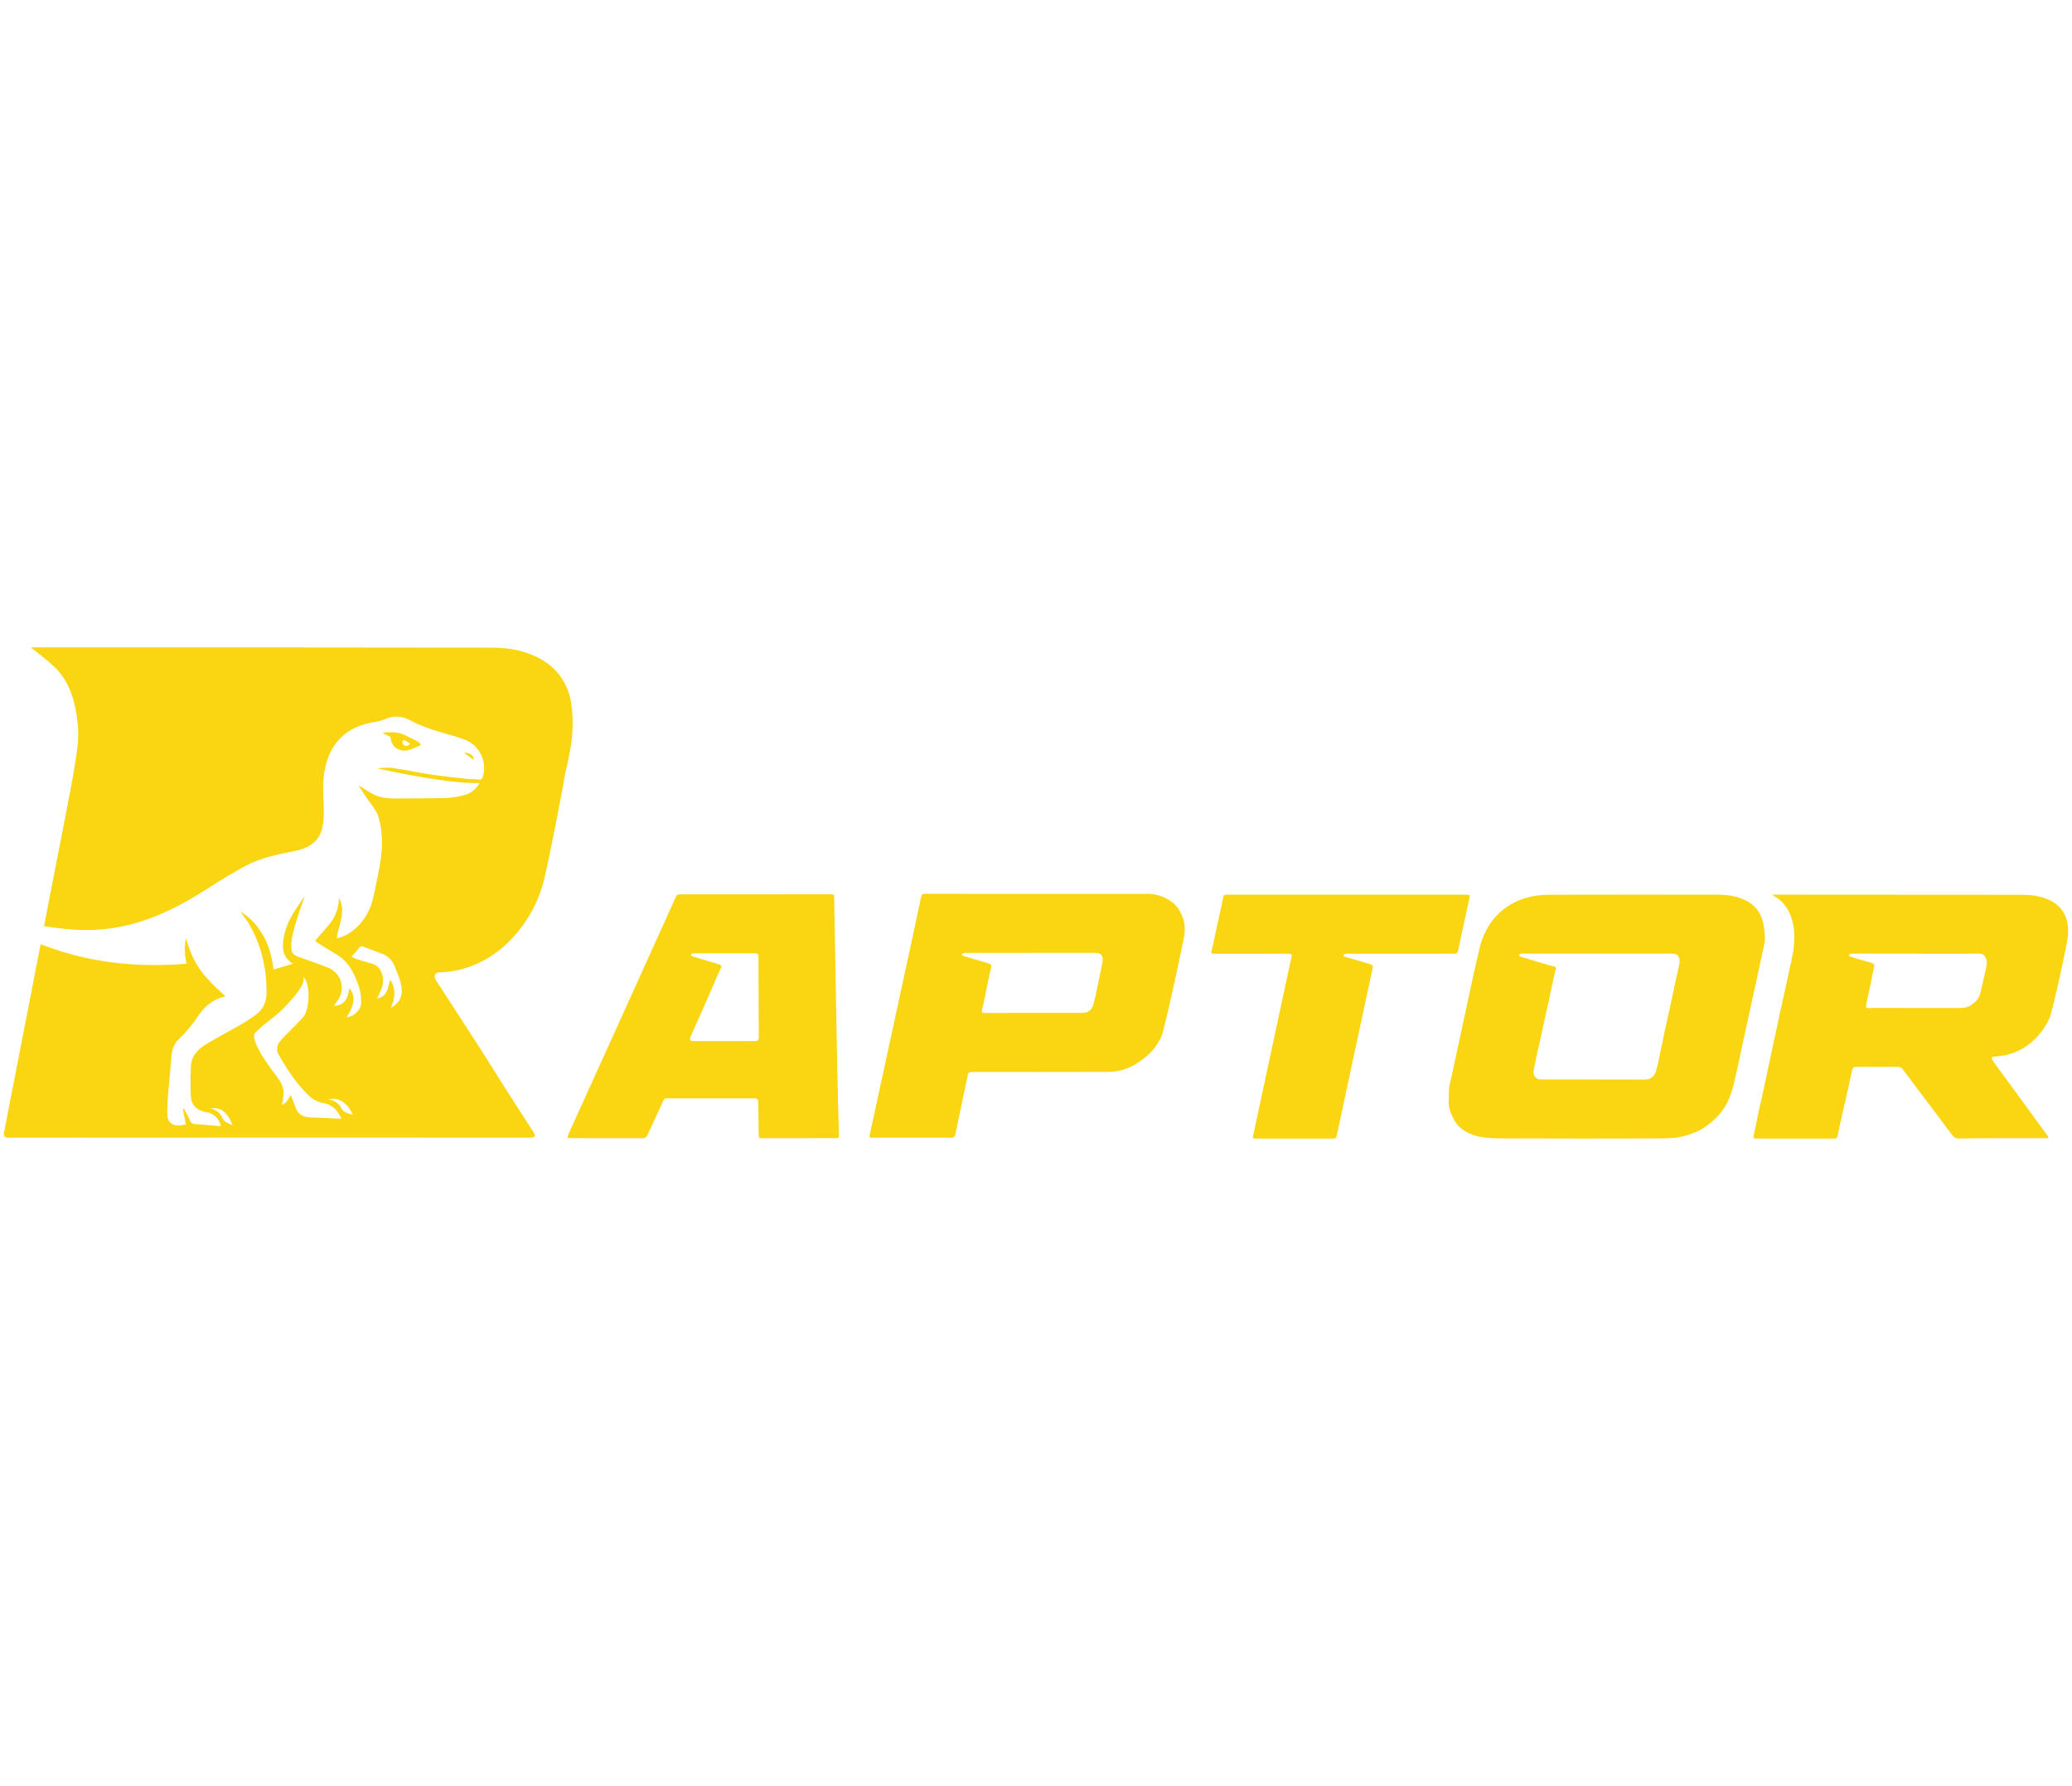 <?xml version="1.0" encoding="UTF-8"?>
<svg id="Layer_1" data-name="Layer 1" xmlns="http://www.w3.org/2000/svg" viewBox="0 0 1878.57 1619.32">
  <defs>
    <style>
      .cls-1 {
        fill: #fad512;
        stroke-width: 0px;
      }
    </style>
  </defs>
  <g>
    <path class="cls-1" d="m364.44,680.4c3.93.74,7.54-.64,11.05-2.23,1.91-.85,3.83-1.7,6.27-2.66-.85-.96-1.59-2.34-2.76-2.98-4.25-2.34-8.61-4.46-12.96-6.48-5.1-2.34-10.52-2.23-16.05-2.02-.85.11-1.81.42-3.08.74,2.55,1.17,4.68,2.12,7.01,3.29.74,6.91,4.04,11.05,10.52,12.33Zm1.67-9.71c1.87,1.14,3.74,2.27,5.6,3.4-1.42,2.27-3.56,2.86-5.45,1.47-1.73-1.27-1.76-2.75-.14-4.87Z"/>
    <path class="cls-1" d="m519.04,648.7c-.51-8-1.6-16.46-4.52-23.67-8.23-20.32-24.54-29.88-42.96-34.85-8.97-2.42-18.52-2.96-27.82-2.98-137.11-.22-274.22-.22-411.34-.23-1.5,0-4.47,0-4.47,0,0,0,17.67,13.56,23.61,19.89,12.49,13.33,16.92,30.76,18.94,49.15,1.7,15.55-1.63,30.69-4,45.8-2.33,14.85-24.86,128.37-26.53,137.73,8.23,1.65,16.26,2.49,25.58,3.22.96.11,1.91.21,2.87.21,16.58.96,32.83-.53,48.99-4.57,25.82-6.48,49.09-18.7,71.41-33.15,10.84-7.01,22-13.81,33.37-19.98,14.24-7.65,29.97-10.73,45.69-13.81,11.9-2.44,21.36-8.18,24.33-20.83,1.27-5.74,1.49-11.69,1.38-17.64-.32-12.11-1.59-24.23,1.06-36.24,4.68-21.89,17.43-35.92,39.42-41.02,4.89-1.17,10.09-1.49,14.56-3.51,7.97-3.51,15.3-3.29,22.85.64,9.46,4.99,19.34,8.61,29.65,11.48,6.8,1.81,13.6,3.83,20.19,6.27,13.49,4.99,20.72,20.3,16.47,33.68-.64,1.91-1.38,2.76-3.61,2.55-3.72-.42-7.54-.32-11.26-.74-11.37-1.28-22.85-2.44-34.22-4.14-10.95-1.7-21.89-4.14-32.84-5.63-4.68-.64-9.46.11-14.24.21,0,0,61.1,14.13,93.19,13.49-3.4,5.74-7.97,9.35-13.71,10.84-5.42,1.38-11.16,2.44-16.68,2.66-15.51.43-31.03.32-46.54.43-7.86.11-15.41-1.17-22.21-5.31-3.4-2.02-10.31-6.59-10.52-6.38,3.61,5.31,6.91,10.95,10.84,16.05,2.98,4.04,5.95,7.86,7.33,12.75,3.93,13.71,3.61,27.63,1.38,41.55-1.49,9.35-3.72,18.7-5.53,28.05-2.66,13.71-8.82,25.4-20.3,33.9-3.93,2.97-8.29,5.1-13.5,6.27,1.38-12.33,8.82-23.91,2.02-36.77-.21,9.03-3.08,16.79-8.39,23.48-3.19,4.04-6.69,7.76-10.09,11.69-1.06,1.17-2.02,2.44-3.19,3.93,1.38.96,2.44,1.7,3.51,2.44,4.89,2.98,9.78,6.16,14.77,9.03,12.11,6.69,17.53,18.28,21.57,30.5,1.49,4.36,1.81,9.35,1.91,13.92.11,6.48-6.91,12.96-13.18,13.18,7.33-10.84,8.18-20.19,2.44-26.14-1.28,10.63-5.74,15.83-14.13,15.83.85-1.06,1.49-2.02,2.23-2.87,9.35-11.69,5.31-26.99-8.5-32.2-8.82-3.29-17.64-6.48-26.57-9.67-3.08-1.06-5.21-3.08-5.53-6.48-.21-2.66-.21-5.42.21-8.08,1.59-13.18,12.01-39.74,11.69-39.95-3.72,5.63-7.76,11.05-11.16,16.9-4.36,7.54-7.33,15.62-8.29,24.44-.96,7.86,1.06,14.88,8.82,19.76-6.27,1.91-11.58,3.61-17.43,5.31-1.49-10.63-3.83-20.72-8.93-29.97-5.21-9.24-11.79-17.11-21.15-22.53,1.17,1.81,2.44,3.29,3.61,4.89,1.28,1.7,2.44,3.4,3.51,5.1,11.58,19.55,16.68,40.7,16.58,63.33,0,8.93-3.51,16.04-10.95,21.04-4.04,2.87-8.18,5.63-12.43,8.08-10.09,5.74-20.51,11.26-30.6,17.21-7.65,4.46-13.92,10.52-14.56,19.98-.53,9.24-.53,18.49-.11,27.73.53,8.18,5.31,12.75,13.39,14.24,7.54,1.28,12.22,5.74,13.81,12.96-7.65-.64-15.51-1.49-23.27-1.91-2.34-.11-3.51-.85-4.57-2.98-1.7-3.93-3.83-7.54-5.84-11.26-.21.11-.53.21-.74.43.85,4.68,1.81,9.35,2.76,14.03-1.91.32-3.51.74-5.1.85-7.01.96-11.8-2.97-11.8-10.09-.11-6.38.32-12.75.74-19.02.96-11.16,2.23-22.31,3.08-33.37.42-6.59,2.34-11.9,7.44-16.47,4.36-3.93,8.08-8.71,11.79-13.28,2.44-3.08,4.57-6.48,6.91-9.67,5.63-7.65,12.86-12.86,22.85-15.09-4.36-4.04-8.39-7.44-12.11-11.37-3.61-3.72-7.33-7.65-10.31-11.9-3.19-4.36-5.74-9.03-7.97-13.92-2.23-4.68-3.61-9.78-5.53-15.3-1.7,7.97-1.06,15.3.53,22.95-34.54,2.87-68.11.85-100.74-7.54-10.51-2.67-21.07-6.08-31.51-10.19-2.45,12.61-31.8,163.27-33.21,170.79-.64,3.4.73,4.69,3.98,4.68,38.43-.09,458.53-.16,474.42-.06,1.05,0,2.1-.8,3.15-1.22-.36-1.05-.55-2.24-1.12-3.13-7.95-12.42-16.01-24.77-23.94-37.21-8.7-13.65-17.22-27.44-25.97-41.06-12.85-19.99-25.87-39.86-38.75-59.82-2.63-4.07-1.24-7.28,3.28-7.42,9.53-.3,18.71-1.98,27.84-5.37,14.23-5.29,26.64-13.56,37.36-25,14.63-15.6,24.94-34.19,29.95-56.1,3.11-13.59,5.85-27.29,8.6-40.98,2.72-13.56,5.26-27.16,7.84-40.74.99-5.21,1.65-10.51,2.91-15.64,3.95-16.08,6.87-32.38,5.8-49.07Zm-317.81,364.4c-1.76-4.13-5.2-6.85-10.33-8.04,9.07-1.68,15.42,3.29,20.02,15.23-3.9-1.91-7.81-2.83-9.68-7.2Zm80.17.04c-6.54-.23-11.29-2.79-13.55-9.3-1.26-3.6-2.72-7.16-4.25-11.1-2.22,3.56-3.71,7.5-8,9.11.46-2.49.84-4.78,1.26-7.12,1.11-6.58-1.07-12.17-5.01-17.37-4.02-5.32-7.96-10.71-11.67-16.23-3.37-4.98-12.93-20.53-8.83-24.74,9.8-10.1,18.14-13.79,27.59-24.2,5.63-6.2,18.08-18.46,16.07-26.3,6.79,5.36,5.74,29.24.23,35.82-4.67,5.59-10.18,10.49-15.19,15.77-2.79,2.95-6.01,5.74-7.81,9.22-1.22,2.3-1.38,6.35-.15,8.53,7.73,13.66,16.23,26.87,27.63,37.89,3.98,3.87,8.8,6.28,14.16,7.19,8.34,1.49,12.48,7.27,15.69,14.05-9.38-.42-18.79-.92-28.17-1.23Zm28.05-8.42c-2.37-4.44-6.28-7.27-11.9-7.65,8.04-3.33,18.56,3.21,22.04,13.59-3.98-1.26-7.88-1.65-10.14-5.93Zm44.81-90.74c3.98-8.8,4.9-17.45-.46-25.83-1.03,3.56-1.72,7.19-3.14,10.52-1.49,3.41-4.25,5.74-8.73,6.7,1.19-2.56,2.1-4.55,3.02-6.54,2.6-5.59,3.21-11.25.96-17.11-1.49-3.87-4.09-6.51-8.04-7.73-4.9-1.49-9.84-2.95-14.7-4.48-1.38-.46-2.68-1.19-4.55-2.03,2.95-3.37,5.43-6.39,8.15-9.22.38-.42,1.61-.31,2.33-.04,5.4,1.95,10.72,4.17,16.19,6.05,6.05,2.11,10.22,5.93,12.55,11.94,2.72,6.97,6.08,13.7,6.43,21.39.31,7.69-3.6,12.63-10.03,16.38Z"/>
    <path class="cls-1" d="m420.8,682.5c2.85,2.19,5.8,4.35,8.65,6.54.35-6.36-8.42-6.84-8.65-6.54Z"/>
  </g>
  <path class="cls-1" d="m1330.35,811.2c1.85,0,2.43.73,2.07,2.41-1.34,6.17-2.71,12.34-4.06,18.51-1.47,6.75-2.95,13.51-4.39,20.27-.75,3.52-1.36,7.08-2.23,10.57-.17.69-1.18,1.48-1.93,1.66-1.19.28-2.49.08-3.75.08-31.22,0-62.44-.01-93.66,0-1.03,0-2.09-.03-3.08.2-.53.13-.93.79-1.38,1.21.41.44.74,1.14,1.24,1.29,6.35,1.9,12.73,3.72,19.09,5.58,1.62.47,3.22,1.05,4.83,1.56,1.38.44,1.81,1.34,1.52,2.73-1.04,4.96-32.12,149.31-32.54,151.77-.45,2.68-1.12,3.26-3.77,3.26-23.32,0-46.65.01-69.97.02-2.47,0-2.67-.32-2.18-2.69.74-3.6,32.5-151.17,34-158.44.22-1.08.46-2.16.77-3.21.67-2.25.03-3.19-2.34-3.27-1.25-.04-46.42.03-67.75.03-2.73,0-3.01-.36-2.23-2.94.11-.35.23-.7.3-1.06,1.39-7.06,7.33-34.16,8.84-40.67.5-2.15.75-4.35,1.15-6.52.32-1.72,1.35-2.38,3.14-2.38,36.39.04,181.93.08,218.32.05Z"/>
  <path class="cls-1" d="m1871.73,828.82c-5.09-9.69-14-13.86-23.89-16.16-5.11-1.19-10.54-1.37-15.82-1.38-73.89-.11-151.6-.11-225.5-.13-.01,0,5.24,3.26,6.12,3.96,5.36,4.3,8.9,9.77,11.28,16.28,3.56,9.76,3.23,19.71,2.16,29.68-.57,5.24-11.24,52.23-12.83,59.71-.76,3.6-14.36,67.31-16.02,75.08-.69,3.23-1.59,6.42-2.27,9.65-1.66,7.91-3.22,15.84-4.9,23.75-.55,2.58-.26,3.03,2.3,3.02,23.55,0,47.1-.01,70.64.06,1.75,0,2.66-.59,2.99-2.19.62-2.95,1.13-5.93,1.8-8.87,1.44-6.38,9.16-40.22,11.39-50.79.51-2.43,1.62-3.23,4.07-3.21,12.47.1,24.95.09,37.43,0,2.14-.02,3.41.85,4.59,2.43,6.55,8.8,35.5,47.28,43.42,57.72,1.9,2.5,3.35,4.99,7.6,4.82,8.9-.36,60.23-.3,78.23-.3.37,0,1.2.05,1.92.06.54,0,.89-.57.65-1.05-.19-.38-.4-.75-.57-1-7.96-11.24-41.19-56.18-49.97-68.55-.5-.7-.85-1.83-.64-2.57.14-.48,1.43-.85,2.23-.88,6.47-.26,12.74-1.51,18.73-3.95,6.67-2.72,12.6-6.6,17.8-11.66,5.79-5.63,10.33-12.12,13.52-19.46,2.85-6.55,16.67-69.14,16.84-76.05.16-6.25-.31-12.31-3.3-18.01Zm-70.44,45.35c-.23,2.79-4.53,20.81-5.83,26.23-1.22,5.08-4.54,8.55-8.94,11.24-3.26,1.99-6.71,2.3-10.39,2.3-26.19-.06-52.38-.04-78.57-.04-.72,0-1.44.04-2.16.12-2.95.33-3.94-.41-3.43-3.22.8-4.41,1.94-8.75,2.89-13.14.57-2.66,1.03-5.34,1.57-8,.9-4.39,1.91-8.76,2.72-13.17.45-2.47-.24-2.9-2.69-3.56-6.33-1.72-12.6-3.63-18.88-5.54-.3-.09-.55-.31-.79-.58-.24-.26-.47-.56-.73-.79h0c.16-.1.31-.22.47-.34.46-.35.92-.72,1.44-.86.83-.23,1.76-.15,2.64-.15,18.97,0,37.94,0,56.91,0v.04c18.97,0,37.94.2,56.91-.13,5.12-.09,7.26,4.83,6.86,9.61Z"/>
  <path class="cls-1" d="m1600.08,847.66c-.39-3.78-.77-7.59-1.61-11.29-2.1-9.34-7.62-16.1-16.26-20.23-7.81-3.74-16.19-4.94-24.73-4.95-50.92-.05-101.85-.06-152.77.04-7.36.01-14.6.87-21.78,3.05-8.89,2.7-16.67,6.97-23.39,13.28-4.92,4.63-9.04,9.87-12.08,15.95-2.57,5.14-4.78,10.38-5.97,16.06-1.45,6.98-3.3,13.87-4.83,20.84-1.49,6.82-19.13,88.72-20.85,96.77-.66,3.09-1.62,6.15-1.92,9.28-.4,4.17-.34,8.39-.4,12.58-.08,5.46,1.81,10.51,4.23,15.18,5.16,9.94,14.36,14.67,24.83,16.57,6.91,1.25,14.09,1.33,21.16,1.37,23.99.15,114.62.2,135.95,0,10.34-.1,20.74.34,30.84-3.18,4.83-1.68,9.6-3.37,13.85-6.13,3.62-2.36,7.07-5.07,10.24-8.01,6.14-5.68,10.68-12.57,13.72-20.33,1.68-4.29,2.85-8.81,3.98-13.29,1.76-6.99,7.56-34.44,8.99-41.12,1.58-7.4,15-68.05,16.49-75.62,1.09-5.55,2.9-11.03,2.31-16.79Zm-77.38,25.62c-.78,4.56-1.94,9.05-2.94,13.57-.57,2.59-1.12,5.17-1.67,7.76-1.34,6.33-2.63,12.66-4.01,18.98-1.58,7.25-3.29,14.48-4.86,21.74-1.43,6.61-2.71,13.26-4.12,19.88-1.18,5.53-2.17,11.13-3.8,16.53-1.02,3.38-4.68,7.07-9.21,7.06-31.66-.11-63.31-.04-94.97-.07-4.85,0-7.65-3.87-6.56-8.65.89-3.87,1.51-7.8,2.34-11.69.79-3.74,1.72-7.44,2.54-11.17,1.49-6.82,2.93-13.65,4.43-20.46,1.59-7.24,3.24-14.47,4.82-21.72,1.36-6.25,2.63-12.52,3.98-18.77.48-2.22,1.04-4.43,1.65-6.62.7-2.52.29-3.15-2.21-3.59-1.66-.3-3.29-.81-4.91-1.29-8.25-2.45-16.5-4.91-24.73-7.43-.58-.18-1-.86-1.49-1.31.53-.44,1-1.09,1.6-1.25.9-.24,1.9-.17,2.86-.17,22.36,0,44.72,0,67.08,0v.05c22.51,0,45.01.03,67.52-.04,2.8,0,5.12.74,6.15,3.33.64,1.61.81,3.64.52,5.36Z"/>
  <path class="cls-1" d="m1072.28,831.74c-1.9-4.91-4.36-9.39-8.39-12.76-6.85-5.73-14.82-8.57-23.81-8.56-33.21.03-66.43,0-99.64.01-15.94,0-31.88,0-47.83,0-18.08,0-36.16,0-54.25-.05-1.98,0-2.84.6-3.17,2.69-.68,4.27-44.52,205.64-46.56,215.5-.59,2.82-.46,2.96,2.43,2.96,23.62-.02,47.24-.03,70.85-.01,2.93,0,3.79-.59,4.36-3.47.6-3.03,9.98-47.54,10.85-52.02.71-3.65,1.14-4.12,4.92-4.12,41.04,0,82.07.06,123.11-.07,8.92-.03,17.33-2.62,24.92-7.32,3.73-2.31,7.28-5,10.6-7.87,5.07-4.38,8.79-9.87,11.87-15.79,3.29-6.32,20.68-88.58,21.26-93.22.66-5.34.48-10.68-1.53-15.89Zm-72.59,39.27c-.48,4.36-1.62,8.65-2.49,12.96-.81,4.03-1.61,8.07-2.49,12.09-1.09,5.02-2.04,10.09-3.45,15.03-1.39,4.85-5.05,7.3-10.15,7.3-29.29.03-58.58.03-87.88.04-2.91,0-3.49-.91-2.75-3.67.86-3.19,1.59-6.43,2.26-9.67,1.42-6.84,2.74-13.7,4.14-20.54.53-2.58,1.21-5.13,1.78-7.71.39-1.76-.33-2.7-2.1-3.21-7.63-2.2-15.24-4.48-22.83-6.79-.76-.23-1.39-.9-2.08-1.36.81-.5,1.6-1.37,2.45-1.43,2.49-.19,5.01-.07,7.52-.07,17.63,0,91.86-.03,111.34-.03,4.91,0,7.26,2.19,6.73,7.07Z"/>
  <path class="cls-1" d="m760.57,1028.51c-.51-20.7-1.17-41.41-1.53-62.11-.41-23.59-2.2-124.57-2.72-151.47-.08-4.11-.03-4.08-4.01-4.08-44.95.03-89.91.04-134.86.05-3.64,0-3.88.18-5.29,3.64-1.31,3.2-92.19,203.62-96.27,212.67-2.11,4.69-2.04,4.72,3.15,4.72,21.33.03,42.66.07,64,.04.98,0,2.34-.42,2.87-1.13,1.12-1.51,1.87-3.32,2.66-5.06,1.45-3.21,9.67-20.95,12.28-26.62,1.47-3.18,1.52-3.33,5.06-3.34,25.76,0,51.52,0,77.29,0,.44,0,.89,0,1.33.01,1.8,0,2.71.98,2.87,2.7.09.95.12,1.91.13,2.87.13,9.29.29,18.57.36,27.86.01,1.92.55,2.74,2.68,2.73,22.22-.08,44.44-.08,66.65-.08,3.37,0,3.43.06,3.35-3.43Zm-72.65-89.39c0,4.3-.52,4.79-4.83,4.79-18.08,0-36.16.02-54.24.04-3.2,0-3.98-1.39-2.64-4.32,2.79-6.08,5.48-12.2,8.19-18.32,2.8-6.32,5.57-12.64,8.34-18.97,2.53-5.79,5.02-11.59,7.55-17.38,1.03-2.35,2.14-4.67,3.19-7.01,1.02-2.28.61-2.93-1.73-3.6-4.24-1.21-8.44-2.57-12.66-3.84-3.73-1.12-7.49-2.16-11.2-3.35-.7-.23-1.23-1-1.83-1.53.72-.43,1.42-1.17,2.17-1.22,2.28-.16,4.57-.06,6.86-.06,16.38,0,32.76,0,49.15-.02,2.77,0,3.41.58,3.42,3.36.02,12.09.29,59.7.29,71.42Z"/>
</svg>